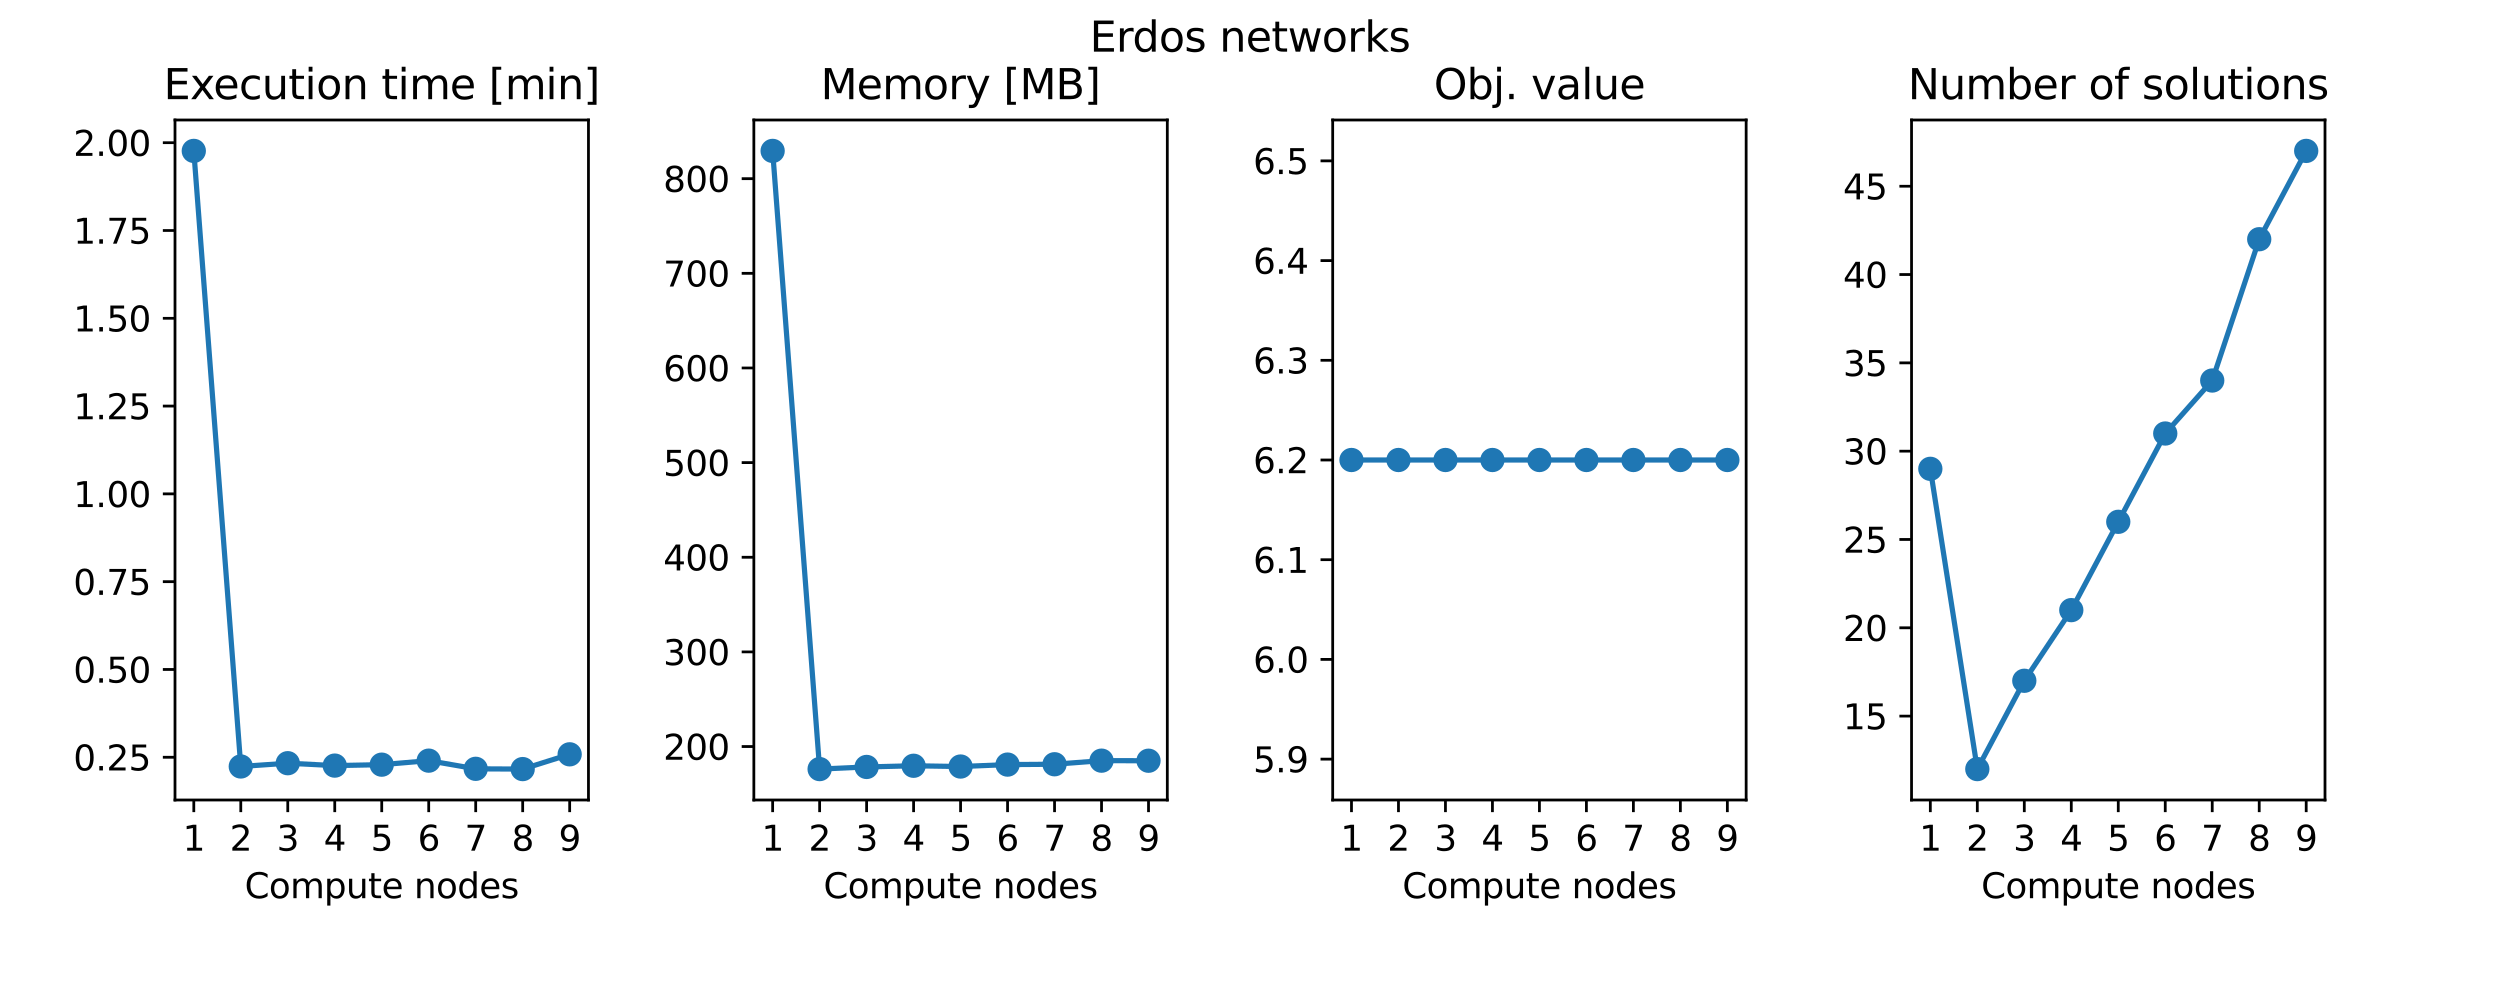 <?xml version="1.0" encoding="utf-8" standalone="no"?>
<!DOCTYPE svg PUBLIC "-//W3C//DTD SVG 1.1//EN"
  "http://www.w3.org/Graphics/SVG/1.1/DTD/svg11.dtd">
<svg height="288pt" version="1.1" viewBox="0 0 720 288" width="720pt" xmlns="http://www.w3.org/2000/svg" xmlns:xlink="http://www.w3.org/1999/xlink">
 <defs>
  <style type="text/css">*{stroke-linecap:butt;stroke-linejoin:round;}</style>
 </defs>
 <g id="figure_1">
  <g id="patch_1">
   <path d="M 0 288 
L 720 288 
L 720 0 
L 0 0 
z
" style="fill:none;"/>
  </g>
  <g id="axes_1">
   <g id="patch_2">
    <path d="M 50.4 230.4 
L 169.477 230.4 
L 169.477 34.56 
L 50.4 34.56 
z
" style="fill:none;"/>
   </g>
   <g id="matplotlib.axis_1">
    <g id="xtick_1">
     <g id="line2d_1">
      <defs>
       <path d="M 0 0 
L 0 3.5 
" id="m836f343f3e" style="stroke:#000000;stroke-width:0.8;"/>
      </defs>
      <g>
       <use style="stroke:#000000;stroke-width:0.8;" x="55.813" xlink:href="#m836f343f3e" y="230.4"/>
      </g>
     </g>
     <g id="text_1">
      <!-- 1 -->
      <g transform="translate(52.631 244.998)scale(0.1 -0.1)">
       <defs>
        <path d="M 794 531 
L 1825 531 
L 1825 4091 
L 703 3866 
L 703 4441 
L 1819 4666 
L 2450 4666 
L 2450 531 
L 3481 531 
L 3481 0 
L 794 0 
L 794 531 
z
" id="DejaVuSans-31" transform="scale(0.016)"/>
       </defs>
       <use xlink:href="#DejaVuSans-31"/>
      </g>
     </g>
    </g>
    <g id="xtick_2">
     <g id="line2d_2">
      <g>
       <use style="stroke:#000000;stroke-width:0.8;" x="69.344" xlink:href="#m836f343f3e" y="230.4"/>
      </g>
     </g>
     <g id="text_2">
      <!-- 2 -->
      <g transform="translate(66.163 244.998)scale(0.1 -0.1)">
       <defs>
        <path d="M 1228 531 
L 3431 531 
L 3431 0 
L 469 0 
L 469 531 
Q 828 903 1448 1529 
Q 2069 2156 2228 2338 
Q 2531 2678 2651 2914 
Q 2772 3150 2772 3378 
Q 2772 3750 2511 3984 
Q 2250 4219 1831 4219 
Q 1534 4219 1204 4116 
Q 875 4013 500 3803 
L 500 4441 
Q 881 4594 1212 4672 
Q 1544 4750 1819 4750 
Q 2544 4750 2975 4387 
Q 3406 4025 3406 3419 
Q 3406 3131 3298 2873 
Q 3191 2616 2906 2266 
Q 2828 2175 2409 1742 
Q 1991 1309 1228 531 
z
" id="DejaVuSans-32" transform="scale(0.016)"/>
       </defs>
       <use xlink:href="#DejaVuSans-32"/>
      </g>
     </g>
    </g>
    <g id="xtick_3">
     <g id="line2d_3">
      <g>
       <use style="stroke:#000000;stroke-width:0.8;" x="82.876" xlink:href="#m836f343f3e" y="230.4"/>
      </g>
     </g>
     <g id="text_3">
      <!-- 3 -->
      <g transform="translate(79.694 244.998)scale(0.1 -0.1)">
       <defs>
        <path d="M 2597 2516 
Q 3050 2419 3304 2112 
Q 3559 1806 3559 1356 
Q 3559 666 3084 287 
Q 2609 -91 1734 -91 
Q 1441 -91 1130 -33 
Q 819 25 488 141 
L 488 750 
Q 750 597 1062 519 
Q 1375 441 1716 441 
Q 2309 441 2620 675 
Q 2931 909 2931 1356 
Q 2931 1769 2642 2001 
Q 2353 2234 1838 2234 
L 1294 2234 
L 1294 2753 
L 1863 2753 
Q 2328 2753 2575 2939 
Q 2822 3125 2822 3475 
Q 2822 3834 2567 4026 
Q 2313 4219 1838 4219 
Q 1578 4219 1281 4162 
Q 984 4106 628 3988 
L 628 4550 
Q 988 4650 1302 4700 
Q 1616 4750 1894 4750 
Q 2613 4750 3031 4423 
Q 3450 4097 3450 3541 
Q 3450 3153 3228 2886 
Q 3006 2619 2597 2516 
z
" id="DejaVuSans-33" transform="scale(0.016)"/>
       </defs>
       <use xlink:href="#DejaVuSans-33"/>
      </g>
     </g>
    </g>
    <g id="xtick_4">
     <g id="line2d_4">
      <g>
       <use style="stroke:#000000;stroke-width:0.8;" x="96.407" xlink:href="#m836f343f3e" y="230.4"/>
      </g>
     </g>
     <g id="text_4">
      <!-- 4 -->
      <g transform="translate(93.226 244.998)scale(0.1 -0.1)">
       <defs>
        <path d="M 2419 4116 
L 825 1625 
L 2419 1625 
L 2419 4116 
z
M 2253 4666 
L 3047 4666 
L 3047 1625 
L 3713 1625 
L 3713 1100 
L 3047 1100 
L 3047 0 
L 2419 0 
L 2419 1100 
L 313 1100 
L 313 1709 
L 2253 4666 
z
" id="DejaVuSans-34" transform="scale(0.016)"/>
       </defs>
       <use xlink:href="#DejaVuSans-34"/>
      </g>
     </g>
    </g>
    <g id="xtick_5">
     <g id="line2d_5">
      <g>
       <use style="stroke:#000000;stroke-width:0.8;" x="109.938" xlink:href="#m836f343f3e" y="230.4"/>
      </g>
     </g>
     <g id="text_5">
      <!-- 5 -->
      <g transform="translate(106.757 244.998)scale(0.1 -0.1)">
       <defs>
        <path d="M 691 4666 
L 3169 4666 
L 3169 4134 
L 1269 4134 
L 1269 2991 
Q 1406 3038 1543 3061 
Q 1681 3084 1819 3084 
Q 2600 3084 3056 2656 
Q 3513 2228 3513 1497 
Q 3513 744 3044 326 
Q 2575 -91 1722 -91 
Q 1428 -91 1123 -41 
Q 819 9 494 109 
L 494 744 
Q 775 591 1075 516 
Q 1375 441 1709 441 
Q 2250 441 2565 725 
Q 2881 1009 2881 1497 
Q 2881 1984 2565 2268 
Q 2250 2553 1709 2553 
Q 1456 2553 1204 2497 
Q 953 2441 691 2322 
L 691 4666 
z
" id="DejaVuSans-35" transform="scale(0.016)"/>
       </defs>
       <use xlink:href="#DejaVuSans-35"/>
      </g>
     </g>
    </g>
    <g id="xtick_6">
     <g id="line2d_6">
      <g>
       <use style="stroke:#000000;stroke-width:0.8;" x="123.47" xlink:href="#m836f343f3e" y="230.4"/>
      </g>
     </g>
     <g id="text_6">
      <!-- 6 -->
      <g transform="translate(120.289 244.998)scale(0.1 -0.1)">
       <defs>
        <path d="M 2113 2584 
Q 1688 2584 1439 2293 
Q 1191 2003 1191 1497 
Q 1191 994 1439 701 
Q 1688 409 2113 409 
Q 2538 409 2786 701 
Q 3034 994 3034 1497 
Q 3034 2003 2786 2293 
Q 2538 2584 2113 2584 
z
M 3366 4563 
L 3366 3988 
Q 3128 4100 2886 4159 
Q 2644 4219 2406 4219 
Q 1781 4219 1451 3797 
Q 1122 3375 1075 2522 
Q 1259 2794 1537 2939 
Q 1816 3084 2150 3084 
Q 2853 3084 3261 2657 
Q 3669 2231 3669 1497 
Q 3669 778 3244 343 
Q 2819 -91 2113 -91 
Q 1303 -91 875 529 
Q 447 1150 447 2328 
Q 447 3434 972 4092 
Q 1497 4750 2381 4750 
Q 2619 4750 2861 4703 
Q 3103 4656 3366 4563 
z
" id="DejaVuSans-36" transform="scale(0.016)"/>
       </defs>
       <use xlink:href="#DejaVuSans-36"/>
      </g>
     </g>
    </g>
    <g id="xtick_7">
     <g id="line2d_7">
      <g>
       <use style="stroke:#000000;stroke-width:0.8;" x="137.001" xlink:href="#m836f343f3e" y="230.4"/>
      </g>
     </g>
     <g id="text_7">
      <!-- 7 -->
      <g transform="translate(133.82 244.998)scale(0.1 -0.1)">
       <defs>
        <path d="M 525 4666 
L 3525 4666 
L 3525 4397 
L 1831 0 
L 1172 0 
L 2766 4134 
L 525 4134 
L 525 4666 
z
" id="DejaVuSans-37" transform="scale(0.016)"/>
       </defs>
       <use xlink:href="#DejaVuSans-37"/>
      </g>
     </g>
    </g>
    <g id="xtick_8">
     <g id="line2d_8">
      <g>
       <use style="stroke:#000000;stroke-width:0.8;" x="150.533" xlink:href="#m836f343f3e" y="230.4"/>
      </g>
     </g>
     <g id="text_8">
      <!-- 8 -->
      <g transform="translate(147.352 244.998)scale(0.1 -0.1)">
       <defs>
        <path d="M 2034 2216 
Q 1584 2216 1326 1975 
Q 1069 1734 1069 1313 
Q 1069 891 1326 650 
Q 1584 409 2034 409 
Q 2484 409 2743 651 
Q 3003 894 3003 1313 
Q 3003 1734 2745 1975 
Q 2488 2216 2034 2216 
z
M 1403 2484 
Q 997 2584 770 2862 
Q 544 3141 544 3541 
Q 544 4100 942 4425 
Q 1341 4750 2034 4750 
Q 2731 4750 3128 4425 
Q 3525 4100 3525 3541 
Q 3525 3141 3298 2862 
Q 3072 2584 2669 2484 
Q 3125 2378 3379 2068 
Q 3634 1759 3634 1313 
Q 3634 634 3220 271 
Q 2806 -91 2034 -91 
Q 1263 -91 848 271 
Q 434 634 434 1313 
Q 434 1759 690 2068 
Q 947 2378 1403 2484 
z
M 1172 3481 
Q 1172 3119 1398 2916 
Q 1625 2713 2034 2713 
Q 2441 2713 2670 2916 
Q 2900 3119 2900 3481 
Q 2900 3844 2670 4047 
Q 2441 4250 2034 4250 
Q 1625 4250 1398 4047 
Q 1172 3844 1172 3481 
z
" id="DejaVuSans-38" transform="scale(0.016)"/>
       </defs>
       <use xlink:href="#DejaVuSans-38"/>
      </g>
     </g>
    </g>
    <g id="xtick_9">
     <g id="line2d_9">
      <g>
       <use style="stroke:#000000;stroke-width:0.8;" x="164.064" xlink:href="#m836f343f3e" y="230.4"/>
      </g>
     </g>
     <g id="text_9">
      <!-- 9 -->
      <g transform="translate(160.883 244.998)scale(0.1 -0.1)">
       <defs>
        <path d="M 703 97 
L 703 672 
Q 941 559 1184 500 
Q 1428 441 1663 441 
Q 2288 441 2617 861 
Q 2947 1281 2994 2138 
Q 2813 1869 2534 1725 
Q 2256 1581 1919 1581 
Q 1219 1581 811 2004 
Q 403 2428 403 3163 
Q 403 3881 828 4315 
Q 1253 4750 1959 4750 
Q 2769 4750 3195 4129 
Q 3622 3509 3622 2328 
Q 3622 1225 3098 567 
Q 2575 -91 1691 -91 
Q 1453 -91 1209 -44 
Q 966 3 703 97 
z
M 1959 2075 
Q 2384 2075 2632 2365 
Q 2881 2656 2881 3163 
Q 2881 3666 2632 3958 
Q 2384 4250 1959 4250 
Q 1534 4250 1286 3958 
Q 1038 3666 1038 3163 
Q 1038 2656 1286 2365 
Q 1534 2075 1959 2075 
z
" id="DejaVuSans-39" transform="scale(0.016)"/>
       </defs>
       <use xlink:href="#DejaVuSans-39"/>
      </g>
     </g>
    </g>
    <g id="text_10">
     <!-- Compute nodes -->
     <g transform="translate(70.465 258.677)scale(0.1 -0.1)">
      <defs>
       <path d="M 4122 4306 
L 4122 3641 
Q 3803 3938 3442 4084 
Q 3081 4231 2675 4231 
Q 1875 4231 1450 3742 
Q 1025 3253 1025 2328 
Q 1025 1406 1450 917 
Q 1875 428 2675 428 
Q 3081 428 3442 575 
Q 3803 722 4122 1019 
L 4122 359 
Q 3791 134 3420 21 
Q 3050 -91 2638 -91 
Q 1578 -91 968 557 
Q 359 1206 359 2328 
Q 359 3453 968 4101 
Q 1578 4750 2638 4750 
Q 3056 4750 3426 4639 
Q 3797 4528 4122 4306 
z
" id="DejaVuSans-43" transform="scale(0.016)"/>
       <path d="M 1959 3097 
Q 1497 3097 1228 2736 
Q 959 2375 959 1747 
Q 959 1119 1226 758 
Q 1494 397 1959 397 
Q 2419 397 2687 759 
Q 2956 1122 2956 1747 
Q 2956 2369 2687 2733 
Q 2419 3097 1959 3097 
z
M 1959 3584 
Q 2709 3584 3137 3096 
Q 3566 2609 3566 1747 
Q 3566 888 3137 398 
Q 2709 -91 1959 -91 
Q 1206 -91 779 398 
Q 353 888 353 1747 
Q 353 2609 779 3096 
Q 1206 3584 1959 3584 
z
" id="DejaVuSans-6f" transform="scale(0.016)"/>
       <path d="M 3328 2828 
Q 3544 3216 3844 3400 
Q 4144 3584 4550 3584 
Q 5097 3584 5394 3201 
Q 5691 2819 5691 2113 
L 5691 0 
L 5113 0 
L 5113 2094 
Q 5113 2597 4934 2840 
Q 4756 3084 4391 3084 
Q 3944 3084 3684 2787 
Q 3425 2491 3425 1978 
L 3425 0 
L 2847 0 
L 2847 2094 
Q 2847 2600 2669 2842 
Q 2491 3084 2119 3084 
Q 1678 3084 1418 2786 
Q 1159 2488 1159 1978 
L 1159 0 
L 581 0 
L 581 3500 
L 1159 3500 
L 1159 2956 
Q 1356 3278 1631 3431 
Q 1906 3584 2284 3584 
Q 2666 3584 2933 3390 
Q 3200 3197 3328 2828 
z
" id="DejaVuSans-6d" transform="scale(0.016)"/>
       <path d="M 1159 525 
L 1159 -1331 
L 581 -1331 
L 581 3500 
L 1159 3500 
L 1159 2969 
Q 1341 3281 1617 3432 
Q 1894 3584 2278 3584 
Q 2916 3584 3314 3078 
Q 3713 2572 3713 1747 
Q 3713 922 3314 415 
Q 2916 -91 2278 -91 
Q 1894 -91 1617 61 
Q 1341 213 1159 525 
z
M 3116 1747 
Q 3116 2381 2855 2742 
Q 2594 3103 2138 3103 
Q 1681 3103 1420 2742 
Q 1159 2381 1159 1747 
Q 1159 1113 1420 752 
Q 1681 391 2138 391 
Q 2594 391 2855 752 
Q 3116 1113 3116 1747 
z
" id="DejaVuSans-70" transform="scale(0.016)"/>
       <path d="M 544 1381 
L 544 3500 
L 1119 3500 
L 1119 1403 
Q 1119 906 1312 657 
Q 1506 409 1894 409 
Q 2359 409 2629 706 
Q 2900 1003 2900 1516 
L 2900 3500 
L 3475 3500 
L 3475 0 
L 2900 0 
L 2900 538 
Q 2691 219 2414 64 
Q 2138 -91 1772 -91 
Q 1169 -91 856 284 
Q 544 659 544 1381 
z
M 1991 3584 
L 1991 3584 
z
" id="DejaVuSans-75" transform="scale(0.016)"/>
       <path d="M 1172 4494 
L 1172 3500 
L 2356 3500 
L 2356 3053 
L 1172 3053 
L 1172 1153 
Q 1172 725 1289 603 
Q 1406 481 1766 481 
L 2356 481 
L 2356 0 
L 1766 0 
Q 1100 0 847 248 
Q 594 497 594 1153 
L 594 3053 
L 172 3053 
L 172 3500 
L 594 3500 
L 594 4494 
L 1172 4494 
z
" id="DejaVuSans-74" transform="scale(0.016)"/>
       <path d="M 3597 1894 
L 3597 1613 
L 953 1613 
Q 991 1019 1311 708 
Q 1631 397 2203 397 
Q 2534 397 2845 478 
Q 3156 559 3463 722 
L 3463 178 
Q 3153 47 2828 -22 
Q 2503 -91 2169 -91 
Q 1331 -91 842 396 
Q 353 884 353 1716 
Q 353 2575 817 3079 
Q 1281 3584 2069 3584 
Q 2775 3584 3186 3129 
Q 3597 2675 3597 1894 
z
M 3022 2063 
Q 3016 2534 2758 2815 
Q 2500 3097 2075 3097 
Q 1594 3097 1305 2825 
Q 1016 2553 972 2059 
L 3022 2063 
z
" id="DejaVuSans-65" transform="scale(0.016)"/>
       <path id="DejaVuSans-20" transform="scale(0.016)"/>
       <path d="M 3513 2113 
L 3513 0 
L 2938 0 
L 2938 2094 
Q 2938 2591 2744 2837 
Q 2550 3084 2163 3084 
Q 1697 3084 1428 2787 
Q 1159 2491 1159 1978 
L 1159 0 
L 581 0 
L 581 3500 
L 1159 3500 
L 1159 2956 
Q 1366 3272 1645 3428 
Q 1925 3584 2291 3584 
Q 2894 3584 3203 3211 
Q 3513 2838 3513 2113 
z
" id="DejaVuSans-6e" transform="scale(0.016)"/>
       <path d="M 2906 2969 
L 2906 4863 
L 3481 4863 
L 3481 0 
L 2906 0 
L 2906 525 
Q 2725 213 2448 61 
Q 2172 -91 1784 -91 
Q 1150 -91 751 415 
Q 353 922 353 1747 
Q 353 2572 751 3078 
Q 1150 3584 1784 3584 
Q 2172 3584 2448 3432 
Q 2725 3281 2906 2969 
z
M 947 1747 
Q 947 1113 1208 752 
Q 1469 391 1925 391 
Q 2381 391 2643 752 
Q 2906 1113 2906 1747 
Q 2906 2381 2643 2742 
Q 2381 3103 1925 3103 
Q 1469 3103 1208 2742 
Q 947 2381 947 1747 
z
" id="DejaVuSans-64" transform="scale(0.016)"/>
       <path d="M 2834 3397 
L 2834 2853 
Q 2591 2978 2328 3040 
Q 2066 3103 1784 3103 
Q 1356 3103 1142 2972 
Q 928 2841 928 2578 
Q 928 2378 1081 2264 
Q 1234 2150 1697 2047 
L 1894 2003 
Q 2506 1872 2764 1633 
Q 3022 1394 3022 966 
Q 3022 478 2636 193 
Q 2250 -91 1575 -91 
Q 1294 -91 989 -36 
Q 684 19 347 128 
L 347 722 
Q 666 556 975 473 
Q 1284 391 1588 391 
Q 1994 391 2212 530 
Q 2431 669 2431 922 
Q 2431 1156 2273 1281 
Q 2116 1406 1581 1522 
L 1381 1569 
Q 847 1681 609 1914 
Q 372 2147 372 2553 
Q 372 3047 722 3315 
Q 1072 3584 1716 3584 
Q 2034 3584 2315 3537 
Q 2597 3491 2834 3397 
z
" id="DejaVuSans-73" transform="scale(0.016)"/>
      </defs>
      <use xlink:href="#DejaVuSans-43"/>
      <use x="69.824" xlink:href="#DejaVuSans-6f"/>
      <use x="131.006" xlink:href="#DejaVuSans-6d"/>
      <use x="228.418" xlink:href="#DejaVuSans-70"/>
      <use x="291.895" xlink:href="#DejaVuSans-75"/>
      <use x="355.273" xlink:href="#DejaVuSans-74"/>
      <use x="394.482" xlink:href="#DejaVuSans-65"/>
      <use x="456.006" xlink:href="#DejaVuSans-20"/>
      <use x="487.793" xlink:href="#DejaVuSans-6e"/>
      <use x="551.172" xlink:href="#DejaVuSans-6f"/>
      <use x="612.354" xlink:href="#DejaVuSans-64"/>
      <use x="675.83" xlink:href="#DejaVuSans-65"/>
      <use x="737.354" xlink:href="#DejaVuSans-73"/>
     </g>
    </g>
   </g>
   <g id="matplotlib.axis_2">
    <g id="ytick_1">
     <g id="line2d_10">
      <defs>
       <path d="M 0 0 
L -3.5 0 
" id="md7ad6aa142" style="stroke:#000000;stroke-width:0.8;"/>
      </defs>
      <g>
       <use style="stroke:#000000;stroke-width:0.8;" x="50.4" xlink:href="#md7ad6aa142" y="218.09"/>
      </g>
     </g>
     <g id="text_11">
      <!-- 0.25 -->
      <g transform="translate(21.134 221.889)scale(0.1 -0.1)">
       <defs>
        <path d="M 2034 4250 
Q 1547 4250 1301 3770 
Q 1056 3291 1056 2328 
Q 1056 1369 1301 889 
Q 1547 409 2034 409 
Q 2525 409 2770 889 
Q 3016 1369 3016 2328 
Q 3016 3291 2770 3770 
Q 2525 4250 2034 4250 
z
M 2034 4750 
Q 2819 4750 3233 4129 
Q 3647 3509 3647 2328 
Q 3647 1150 3233 529 
Q 2819 -91 2034 -91 
Q 1250 -91 836 529 
Q 422 1150 422 2328 
Q 422 3509 836 4129 
Q 1250 4750 2034 4750 
z
" id="DejaVuSans-30" transform="scale(0.016)"/>
        <path d="M 684 794 
L 1344 794 
L 1344 0 
L 684 0 
L 684 794 
z
" id="DejaVuSans-2e" transform="scale(0.016)"/>
       </defs>
       <use xlink:href="#DejaVuSans-30"/>
       <use x="63.623" xlink:href="#DejaVuSans-2e"/>
       <use x="95.41" xlink:href="#DejaVuSans-32"/>
       <use x="159.033" xlink:href="#DejaVuSans-35"/>
      </g>
     </g>
    </g>
    <g id="ytick_2">
     <g id="line2d_11">
      <g>
       <use style="stroke:#000000;stroke-width:0.8;" x="50.4" xlink:href="#md7ad6aa142" y="192.806"/>
      </g>
     </g>
     <g id="text_12">
      <!-- 0.50 -->
      <g transform="translate(21.134 196.605)scale(0.1 -0.1)">
       <use xlink:href="#DejaVuSans-30"/>
       <use x="63.623" xlink:href="#DejaVuSans-2e"/>
       <use x="95.41" xlink:href="#DejaVuSans-35"/>
       <use x="159.033" xlink:href="#DejaVuSans-30"/>
      </g>
     </g>
    </g>
    <g id="ytick_3">
     <g id="line2d_12">
      <g>
       <use style="stroke:#000000;stroke-width:0.8;" x="50.4" xlink:href="#md7ad6aa142" y="167.521"/>
      </g>
     </g>
     <g id="text_13">
      <!-- 0.75 -->
      <g transform="translate(21.134 171.32)scale(0.1 -0.1)">
       <use xlink:href="#DejaVuSans-30"/>
       <use x="63.623" xlink:href="#DejaVuSans-2e"/>
       <use x="95.41" xlink:href="#DejaVuSans-37"/>
       <use x="159.033" xlink:href="#DejaVuSans-35"/>
      </g>
     </g>
    </g>
    <g id="ytick_4">
     <g id="line2d_13">
      <g>
       <use style="stroke:#000000;stroke-width:0.8;" x="50.4" xlink:href="#md7ad6aa142" y="142.237"/>
      </g>
     </g>
     <g id="text_14">
      <!-- 1.00 -->
      <g transform="translate(21.134 146.036)scale(0.1 -0.1)">
       <use xlink:href="#DejaVuSans-31"/>
       <use x="63.623" xlink:href="#DejaVuSans-2e"/>
       <use x="95.41" xlink:href="#DejaVuSans-30"/>
       <use x="159.033" xlink:href="#DejaVuSans-30"/>
      </g>
     </g>
    </g>
    <g id="ytick_5">
     <g id="line2d_14">
      <g>
       <use style="stroke:#000000;stroke-width:0.8;" x="50.4" xlink:href="#md7ad6aa142" y="116.952"/>
      </g>
     </g>
     <g id="text_15">
      <!-- 1.25 -->
      <g transform="translate(21.134 120.752)scale(0.1 -0.1)">
       <use xlink:href="#DejaVuSans-31"/>
       <use x="63.623" xlink:href="#DejaVuSans-2e"/>
       <use x="95.41" xlink:href="#DejaVuSans-32"/>
       <use x="159.033" xlink:href="#DejaVuSans-35"/>
      </g>
     </g>
    </g>
    <g id="ytick_6">
     <g id="line2d_15">
      <g>
       <use style="stroke:#000000;stroke-width:0.8;" x="50.4" xlink:href="#md7ad6aa142" y="91.668"/>
      </g>
     </g>
     <g id="text_16">
      <!-- 1.50 -->
      <g transform="translate(21.134 95.467)scale(0.1 -0.1)">
       <use xlink:href="#DejaVuSans-31"/>
       <use x="63.623" xlink:href="#DejaVuSans-2e"/>
       <use x="95.41" xlink:href="#DejaVuSans-35"/>
       <use x="159.033" xlink:href="#DejaVuSans-30"/>
      </g>
     </g>
    </g>
    <g id="ytick_7">
     <g id="line2d_16">
      <g>
       <use style="stroke:#000000;stroke-width:0.8;" x="50.4" xlink:href="#md7ad6aa142" y="66.384"/>
      </g>
     </g>
     <g id="text_17">
      <!-- 1.75 -->
      <g transform="translate(21.134 70.183)scale(0.1 -0.1)">
       <use xlink:href="#DejaVuSans-31"/>
       <use x="63.623" xlink:href="#DejaVuSans-2e"/>
       <use x="95.41" xlink:href="#DejaVuSans-37"/>
       <use x="159.033" xlink:href="#DejaVuSans-35"/>
      </g>
     </g>
    </g>
    <g id="ytick_8">
     <g id="line2d_17">
      <g>
       <use style="stroke:#000000;stroke-width:0.8;" x="50.4" xlink:href="#md7ad6aa142" y="41.099"/>
      </g>
     </g>
     <g id="text_18">
      <!-- 2.00 -->
      <g transform="translate(21.134 44.898)scale(0.1 -0.1)">
       <use xlink:href="#DejaVuSans-32"/>
       <use x="63.623" xlink:href="#DejaVuSans-2e"/>
       <use x="95.41" xlink:href="#DejaVuSans-30"/>
       <use x="159.033" xlink:href="#DejaVuSans-30"/>
      </g>
     </g>
    </g>
   </g>
   <g id="line2d_18">
    <path clip-path="url(#p0c73aaf387)" d="M 55.813 43.462 
L 69.344 220.745 
L 82.876 219.801 
L 96.407 220.493 
L 109.938 220.223 
L 123.47 219.066 
L 137.001 221.42 
L 150.533 221.498 
L 164.064 217.244 
" style="fill:none;stroke:#1f77b4;stroke-linecap:square;stroke-width:1.5;"/>
    <defs>
     <path d="M 0 3 
C 0.796 3 1.559 2.684 2.121 2.121 
C 2.684 1.559 3 0.796 3 0 
C 3 -0.796 2.684 -1.559 2.121 -2.121 
C 1.559 -2.684 0.796 -3 0 -3 
C -0.796 -3 -1.559 -2.684 -2.121 -2.121 
C -2.684 -1.559 -3 -0.796 -3 0 
C -3 0.796 -2.684 1.559 -2.121 2.121 
C -1.559 2.684 -0.796 3 0 3 
z
" id="m9bd91c18bc" style="stroke:#1f77b4;"/>
    </defs>
    <g clip-path="url(#p0c73aaf387)">
     <use style="fill:#1f77b4;stroke:#1f77b4;" x="55.813" xlink:href="#m9bd91c18bc" y="43.462"/>
     <use style="fill:#1f77b4;stroke:#1f77b4;" x="69.344" xlink:href="#m9bd91c18bc" y="220.745"/>
     <use style="fill:#1f77b4;stroke:#1f77b4;" x="82.876" xlink:href="#m9bd91c18bc" y="219.801"/>
     <use style="fill:#1f77b4;stroke:#1f77b4;" x="96.407" xlink:href="#m9bd91c18bc" y="220.493"/>
     <use style="fill:#1f77b4;stroke:#1f77b4;" x="109.938" xlink:href="#m9bd91c18bc" y="220.223"/>
     <use style="fill:#1f77b4;stroke:#1f77b4;" x="123.47" xlink:href="#m9bd91c18bc" y="219.066"/>
     <use style="fill:#1f77b4;stroke:#1f77b4;" x="137.001" xlink:href="#m9bd91c18bc" y="221.42"/>
     <use style="fill:#1f77b4;stroke:#1f77b4;" x="150.533" xlink:href="#m9bd91c18bc" y="221.498"/>
     <use style="fill:#1f77b4;stroke:#1f77b4;" x="164.064" xlink:href="#m9bd91c18bc" y="217.244"/>
    </g>
   </g>
   <g id="patch_3">
    <path d="M 50.4 230.4 
L 50.4 34.56 
" style="fill:none;stroke:#000000;stroke-linecap:square;stroke-linejoin:miter;stroke-width:0.8;"/>
   </g>
   <g id="patch_4">
    <path d="M 169.477 230.4 
L 169.477 34.56 
" style="fill:none;stroke:#000000;stroke-linecap:square;stroke-linejoin:miter;stroke-width:0.8;"/>
   </g>
   <g id="patch_5">
    <path d="M 50.4 230.4 
L 169.477 230.4 
" style="fill:none;stroke:#000000;stroke-linecap:square;stroke-linejoin:miter;stroke-width:0.8;"/>
   </g>
   <g id="patch_6">
    <path d="M 50.4 34.56 
L 169.477 34.56 
" style="fill:none;stroke:#000000;stroke-linecap:square;stroke-linejoin:miter;stroke-width:0.8;"/>
   </g>
   <g id="text_19">
    <!-- Execution time [min] -->
    <g transform="translate(47.133 28.56)scale(0.12 -0.12)">
     <defs>
      <path d="M 628 4666 
L 3578 4666 
L 3578 4134 
L 1259 4134 
L 1259 2753 
L 3481 2753 
L 3481 2222 
L 1259 2222 
L 1259 531 
L 3634 531 
L 3634 0 
L 628 0 
L 628 4666 
z
" id="DejaVuSans-45" transform="scale(0.016)"/>
      <path d="M 3513 3500 
L 2247 1797 
L 3578 0 
L 2900 0 
L 1881 1375 
L 863 0 
L 184 0 
L 1544 1831 
L 300 3500 
L 978 3500 
L 1906 2253 
L 2834 3500 
L 3513 3500 
z
" id="DejaVuSans-78" transform="scale(0.016)"/>
      <path d="M 3122 3366 
L 3122 2828 
Q 2878 2963 2633 3030 
Q 2388 3097 2138 3097 
Q 1578 3097 1268 2742 
Q 959 2388 959 1747 
Q 959 1106 1268 751 
Q 1578 397 2138 397 
Q 2388 397 2633 464 
Q 2878 531 3122 666 
L 3122 134 
Q 2881 22 2623 -34 
Q 2366 -91 2075 -91 
Q 1284 -91 818 406 
Q 353 903 353 1747 
Q 353 2603 823 3093 
Q 1294 3584 2113 3584 
Q 2378 3584 2631 3529 
Q 2884 3475 3122 3366 
z
" id="DejaVuSans-63" transform="scale(0.016)"/>
      <path d="M 603 3500 
L 1178 3500 
L 1178 0 
L 603 0 
L 603 3500 
z
M 603 4863 
L 1178 4863 
L 1178 4134 
L 603 4134 
L 603 4863 
z
" id="DejaVuSans-69" transform="scale(0.016)"/>
      <path d="M 550 4863 
L 1875 4863 
L 1875 4416 
L 1125 4416 
L 1125 -397 
L 1875 -397 
L 1875 -844 
L 550 -844 
L 550 4863 
z
" id="DejaVuSans-5b" transform="scale(0.016)"/>
      <path d="M 1947 4863 
L 1947 -844 
L 622 -844 
L 622 -397 
L 1369 -397 
L 1369 4416 
L 622 4416 
L 622 4863 
L 1947 4863 
z
" id="DejaVuSans-5d" transform="scale(0.016)"/>
     </defs>
     <use xlink:href="#DejaVuSans-45"/>
     <use x="63.184" xlink:href="#DejaVuSans-78"/>
     <use x="119.238" xlink:href="#DejaVuSans-65"/>
     <use x="180.762" xlink:href="#DejaVuSans-63"/>
     <use x="235.742" xlink:href="#DejaVuSans-75"/>
     <use x="299.121" xlink:href="#DejaVuSans-74"/>
     <use x="338.33" xlink:href="#DejaVuSans-69"/>
     <use x="366.113" xlink:href="#DejaVuSans-6f"/>
     <use x="427.295" xlink:href="#DejaVuSans-6e"/>
     <use x="490.674" xlink:href="#DejaVuSans-20"/>
     <use x="522.461" xlink:href="#DejaVuSans-74"/>
     <use x="561.67" xlink:href="#DejaVuSans-69"/>
     <use x="589.453" xlink:href="#DejaVuSans-6d"/>
     <use x="686.865" xlink:href="#DejaVuSans-65"/>
     <use x="748.389" xlink:href="#DejaVuSans-20"/>
     <use x="780.176" xlink:href="#DejaVuSans-5b"/>
     <use x="819.189" xlink:href="#DejaVuSans-6d"/>
     <use x="916.602" xlink:href="#DejaVuSans-69"/>
     <use x="944.385" xlink:href="#DejaVuSans-6e"/>
     <use x="1007.764" xlink:href="#DejaVuSans-5d"/>
    </g>
   </g>
  </g>
  <g id="axes_2">
   <g id="patch_7">
    <path d="M 217.108 230.4 
L 336.185 230.4 
L 336.185 34.56 
L 217.108 34.56 
z
" style="fill:none;"/>
   </g>
   <g id="matplotlib.axis_3">
    <g id="xtick_10">
     <g id="line2d_19">
      <g>
       <use style="stroke:#000000;stroke-width:0.8;" x="222.52" xlink:href="#m836f343f3e" y="230.4"/>
      </g>
     </g>
     <g id="text_20">
      <!-- 1 -->
      <g transform="translate(219.339 244.998)scale(0.1 -0.1)">
       <use xlink:href="#DejaVuSans-31"/>
      </g>
     </g>
    </g>
    <g id="xtick_11">
     <g id="line2d_20">
      <g>
       <use style="stroke:#000000;stroke-width:0.8;" x="236.052" xlink:href="#m836f343f3e" y="230.4"/>
      </g>
     </g>
     <g id="text_21">
      <!-- 2 -->
      <g transform="translate(232.87 244.998)scale(0.1 -0.1)">
       <use xlink:href="#DejaVuSans-32"/>
      </g>
     </g>
    </g>
    <g id="xtick_12">
     <g id="line2d_21">
      <g>
       <use style="stroke:#000000;stroke-width:0.8;" x="249.583" xlink:href="#m836f343f3e" y="230.4"/>
      </g>
     </g>
     <g id="text_22">
      <!-- 3 -->
      <g transform="translate(246.402 244.998)scale(0.1 -0.1)">
       <use xlink:href="#DejaVuSans-33"/>
      </g>
     </g>
    </g>
    <g id="xtick_13">
     <g id="line2d_22">
      <g>
       <use style="stroke:#000000;stroke-width:0.8;" x="263.115" xlink:href="#m836f343f3e" y="230.4"/>
      </g>
     </g>
     <g id="text_23">
      <!-- 4 -->
      <g transform="translate(259.933 244.998)scale(0.1 -0.1)">
       <use xlink:href="#DejaVuSans-34"/>
      </g>
     </g>
    </g>
    <g id="xtick_14">
     <g id="line2d_23">
      <g>
       <use style="stroke:#000000;stroke-width:0.8;" x="276.646" xlink:href="#m836f343f3e" y="230.4"/>
      </g>
     </g>
     <g id="text_24">
      <!-- 5 -->
      <g transform="translate(273.465 244.998)scale(0.1 -0.1)">
       <use xlink:href="#DejaVuSans-35"/>
      </g>
     </g>
    </g>
    <g id="xtick_15">
     <g id="line2d_24">
      <g>
       <use style="stroke:#000000;stroke-width:0.8;" x="290.178" xlink:href="#m836f343f3e" y="230.4"/>
      </g>
     </g>
     <g id="text_25">
      <!-- 6 -->
      <g transform="translate(286.996 244.998)scale(0.1 -0.1)">
       <use xlink:href="#DejaVuSans-36"/>
      </g>
     </g>
    </g>
    <g id="xtick_16">
     <g id="line2d_25">
      <g>
       <use style="stroke:#000000;stroke-width:0.8;" x="303.709" xlink:href="#m836f343f3e" y="230.4"/>
      </g>
     </g>
     <g id="text_26">
      <!-- 7 -->
      <g transform="translate(300.528 244.998)scale(0.1 -0.1)">
       <use xlink:href="#DejaVuSans-37"/>
      </g>
     </g>
    </g>
    <g id="xtick_17">
     <g id="line2d_26">
      <g>
       <use style="stroke:#000000;stroke-width:0.8;" x="317.241" xlink:href="#m836f343f3e" y="230.4"/>
      </g>
     </g>
     <g id="text_27">
      <!-- 8 -->
      <g transform="translate(314.059 244.998)scale(0.1 -0.1)">
       <use xlink:href="#DejaVuSans-38"/>
      </g>
     </g>
    </g>
    <g id="xtick_18">
     <g id="line2d_27">
      <g>
       <use style="stroke:#000000;stroke-width:0.8;" x="330.772" xlink:href="#m836f343f3e" y="230.4"/>
      </g>
     </g>
     <g id="text_28">
      <!-- 9 -->
      <g transform="translate(327.591 244.998)scale(0.1 -0.1)">
       <use xlink:href="#DejaVuSans-39"/>
      </g>
     </g>
    </g>
    <g id="text_29">
     <!-- Compute nodes -->
     <g transform="translate(237.173 258.677)scale(0.1 -0.1)">
      <use xlink:href="#DejaVuSans-43"/>
      <use x="69.824" xlink:href="#DejaVuSans-6f"/>
      <use x="131.006" xlink:href="#DejaVuSans-6d"/>
      <use x="228.418" xlink:href="#DejaVuSans-70"/>
      <use x="291.895" xlink:href="#DejaVuSans-75"/>
      <use x="355.273" xlink:href="#DejaVuSans-74"/>
      <use x="394.482" xlink:href="#DejaVuSans-65"/>
      <use x="456.006" xlink:href="#DejaVuSans-20"/>
      <use x="487.793" xlink:href="#DejaVuSans-6e"/>
      <use x="551.172" xlink:href="#DejaVuSans-6f"/>
      <use x="612.354" xlink:href="#DejaVuSans-64"/>
      <use x="675.83" xlink:href="#DejaVuSans-65"/>
      <use x="737.354" xlink:href="#DejaVuSans-73"/>
     </g>
    </g>
   </g>
   <g id="matplotlib.axis_4">
    <g id="ytick_9">
     <g id="line2d_28">
      <g>
       <use style="stroke:#000000;stroke-width:0.8;" x="217.108" xlink:href="#md7ad6aa142" y="215.005"/>
      </g>
     </g>
     <g id="text_30">
      <!-- 200 -->
      <g transform="translate(191.02 218.805)scale(0.1 -0.1)">
       <use xlink:href="#DejaVuSans-32"/>
       <use x="63.623" xlink:href="#DejaVuSans-30"/>
       <use x="127.246" xlink:href="#DejaVuSans-30"/>
      </g>
     </g>
    </g>
    <g id="ytick_10">
     <g id="line2d_29">
      <g>
       <use style="stroke:#000000;stroke-width:0.8;" x="217.108" xlink:href="#md7ad6aa142" y="187.748"/>
      </g>
     </g>
     <g id="text_31">
      <!-- 300 -->
      <g transform="translate(191.02 191.547)scale(0.1 -0.1)">
       <use xlink:href="#DejaVuSans-33"/>
       <use x="63.623" xlink:href="#DejaVuSans-30"/>
       <use x="127.246" xlink:href="#DejaVuSans-30"/>
      </g>
     </g>
    </g>
    <g id="ytick_11">
     <g id="line2d_30">
      <g>
       <use style="stroke:#000000;stroke-width:0.8;" x="217.108" xlink:href="#md7ad6aa142" y="160.49"/>
      </g>
     </g>
     <g id="text_32">
      <!-- 400 -->
      <g transform="translate(191.02 164.289)scale(0.1 -0.1)">
       <use xlink:href="#DejaVuSans-34"/>
       <use x="63.623" xlink:href="#DejaVuSans-30"/>
       <use x="127.246" xlink:href="#DejaVuSans-30"/>
      </g>
     </g>
    </g>
    <g id="ytick_12">
     <g id="line2d_31">
      <g>
       <use style="stroke:#000000;stroke-width:0.8;" x="217.108" xlink:href="#md7ad6aa142" y="133.232"/>
      </g>
     </g>
     <g id="text_33">
      <!-- 500 -->
      <g transform="translate(191.02 137.032)scale(0.1 -0.1)">
       <use xlink:href="#DejaVuSans-35"/>
       <use x="63.623" xlink:href="#DejaVuSans-30"/>
       <use x="127.246" xlink:href="#DejaVuSans-30"/>
      </g>
     </g>
    </g>
    <g id="ytick_13">
     <g id="line2d_32">
      <g>
       <use style="stroke:#000000;stroke-width:0.8;" x="217.108" xlink:href="#md7ad6aa142" y="105.975"/>
      </g>
     </g>
     <g id="text_34">
      <!-- 600 -->
      <g transform="translate(191.02 109.774)scale(0.1 -0.1)">
       <use xlink:href="#DejaVuSans-36"/>
       <use x="63.623" xlink:href="#DejaVuSans-30"/>
       <use x="127.246" xlink:href="#DejaVuSans-30"/>
      </g>
     </g>
    </g>
    <g id="ytick_14">
     <g id="line2d_33">
      <g>
       <use style="stroke:#000000;stroke-width:0.8;" x="217.108" xlink:href="#md7ad6aa142" y="78.717"/>
      </g>
     </g>
     <g id="text_35">
      <!-- 700 -->
      <g transform="translate(191.02 82.516)scale(0.1 -0.1)">
       <use xlink:href="#DejaVuSans-37"/>
       <use x="63.623" xlink:href="#DejaVuSans-30"/>
       <use x="127.246" xlink:href="#DejaVuSans-30"/>
      </g>
     </g>
    </g>
    <g id="ytick_15">
     <g id="line2d_34">
      <g>
       <use style="stroke:#000000;stroke-width:0.8;" x="217.108" xlink:href="#md7ad6aa142" y="51.459"/>
      </g>
     </g>
     <g id="text_36">
      <!-- 800 -->
      <g transform="translate(191.02 55.258)scale(0.1 -0.1)">
       <use xlink:href="#DejaVuSans-38"/>
       <use x="63.623" xlink:href="#DejaVuSans-30"/>
       <use x="127.246" xlink:href="#DejaVuSans-30"/>
      </g>
     </g>
    </g>
   </g>
   <g id="line2d_35">
    <path clip-path="url(#p612305792b)" d="M 222.52 43.462 
L 236.052 221.498 
L 249.583 220.882 
L 263.115 220.541 
L 276.646 220.762 
L 290.178 220.203 
L 303.709 220.105 
L 317.241 219.07 
L 330.772 219.089 
" style="fill:none;stroke:#1f77b4;stroke-linecap:square;stroke-width:1.5;"/>
    <g clip-path="url(#p612305792b)">
     <use style="fill:#1f77b4;stroke:#1f77b4;" x="222.52" xlink:href="#m9bd91c18bc" y="43.462"/>
     <use style="fill:#1f77b4;stroke:#1f77b4;" x="236.052" xlink:href="#m9bd91c18bc" y="221.498"/>
     <use style="fill:#1f77b4;stroke:#1f77b4;" x="249.583" xlink:href="#m9bd91c18bc" y="220.882"/>
     <use style="fill:#1f77b4;stroke:#1f77b4;" x="263.115" xlink:href="#m9bd91c18bc" y="220.541"/>
     <use style="fill:#1f77b4;stroke:#1f77b4;" x="276.646" xlink:href="#m9bd91c18bc" y="220.762"/>
     <use style="fill:#1f77b4;stroke:#1f77b4;" x="290.178" xlink:href="#m9bd91c18bc" y="220.203"/>
     <use style="fill:#1f77b4;stroke:#1f77b4;" x="303.709" xlink:href="#m9bd91c18bc" y="220.105"/>
     <use style="fill:#1f77b4;stroke:#1f77b4;" x="317.241" xlink:href="#m9bd91c18bc" y="219.07"/>
     <use style="fill:#1f77b4;stroke:#1f77b4;" x="330.772" xlink:href="#m9bd91c18bc" y="219.089"/>
    </g>
   </g>
   <g id="patch_8">
    <path d="M 217.108 230.4 
L 217.108 34.56 
" style="fill:none;stroke:#000000;stroke-linecap:square;stroke-linejoin:miter;stroke-width:0.8;"/>
   </g>
   <g id="patch_9">
    <path d="M 336.185 230.4 
L 336.185 34.56 
" style="fill:none;stroke:#000000;stroke-linecap:square;stroke-linejoin:miter;stroke-width:0.8;"/>
   </g>
   <g id="patch_10">
    <path d="M 217.108 230.4 
L 336.185 230.4 
" style="fill:none;stroke:#000000;stroke-linecap:square;stroke-linejoin:miter;stroke-width:0.8;"/>
   </g>
   <g id="patch_11">
    <path d="M 217.108 34.56 
L 336.185 34.56 
" style="fill:none;stroke:#000000;stroke-linecap:square;stroke-linejoin:miter;stroke-width:0.8;"/>
   </g>
   <g id="text_37">
    <!-- Memory [MB] -->
    <g transform="translate(236.362 28.56)scale(0.12 -0.12)">
     <defs>
      <path d="M 628 4666 
L 1569 4666 
L 2759 1491 
L 3956 4666 
L 4897 4666 
L 4897 0 
L 4281 0 
L 4281 4097 
L 3078 897 
L 2444 897 
L 1241 4097 
L 1241 0 
L 628 0 
L 628 4666 
z
" id="DejaVuSans-4d" transform="scale(0.016)"/>
      <path d="M 2631 2963 
Q 2534 3019 2420 3045 
Q 2306 3072 2169 3072 
Q 1681 3072 1420 2755 
Q 1159 2438 1159 1844 
L 1159 0 
L 581 0 
L 581 3500 
L 1159 3500 
L 1159 2956 
Q 1341 3275 1631 3429 
Q 1922 3584 2338 3584 
Q 2397 3584 2469 3576 
Q 2541 3569 2628 3553 
L 2631 2963 
z
" id="DejaVuSans-72" transform="scale(0.016)"/>
      <path d="M 2059 -325 
Q 1816 -950 1584 -1140 
Q 1353 -1331 966 -1331 
L 506 -1331 
L 506 -850 
L 844 -850 
Q 1081 -850 1212 -737 
Q 1344 -625 1503 -206 
L 1606 56 
L 191 3500 
L 800 3500 
L 1894 763 
L 2988 3500 
L 3597 3500 
L 2059 -325 
z
" id="DejaVuSans-79" transform="scale(0.016)"/>
      <path d="M 1259 2228 
L 1259 519 
L 2272 519 
Q 2781 519 3026 730 
Q 3272 941 3272 1375 
Q 3272 1813 3026 2020 
Q 2781 2228 2272 2228 
L 1259 2228 
z
M 1259 4147 
L 1259 2741 
L 2194 2741 
Q 2656 2741 2882 2914 
Q 3109 3088 3109 3444 
Q 3109 3797 2882 3972 
Q 2656 4147 2194 4147 
L 1259 4147 
z
M 628 4666 
L 2241 4666 
Q 2963 4666 3353 4366 
Q 3744 4066 3744 3513 
Q 3744 3084 3544 2831 
Q 3344 2578 2956 2516 
Q 3422 2416 3680 2098 
Q 3938 1781 3938 1306 
Q 3938 681 3513 340 
Q 3088 0 2303 0 
L 628 0 
L 628 4666 
z
" id="DejaVuSans-42" transform="scale(0.016)"/>
     </defs>
     <use xlink:href="#DejaVuSans-4d"/>
     <use x="86.279" xlink:href="#DejaVuSans-65"/>
     <use x="147.803" xlink:href="#DejaVuSans-6d"/>
     <use x="245.215" xlink:href="#DejaVuSans-6f"/>
     <use x="306.396" xlink:href="#DejaVuSans-72"/>
     <use x="347.51" xlink:href="#DejaVuSans-79"/>
     <use x="406.689" xlink:href="#DejaVuSans-20"/>
     <use x="438.477" xlink:href="#DejaVuSans-5b"/>
     <use x="477.49" xlink:href="#DejaVuSans-4d"/>
     <use x="563.77" xlink:href="#DejaVuSans-42"/>
     <use x="632.373" xlink:href="#DejaVuSans-5d"/>
    </g>
   </g>
  </g>
  <g id="axes_3">
   <g id="patch_12">
    <path d="M 383.815 230.4 
L 502.892 230.4 
L 502.892 34.56 
L 383.815 34.56 
z
" style="fill:none;"/>
   </g>
   <g id="matplotlib.axis_5">
    <g id="xtick_19">
     <g id="line2d_36">
      <g>
       <use style="stroke:#000000;stroke-width:0.8;" x="389.228" xlink:href="#m836f343f3e" y="230.4"/>
      </g>
     </g>
     <g id="text_38">
      <!-- 1 -->
      <g transform="translate(386.047 244.998)scale(0.1 -0.1)">
       <use xlink:href="#DejaVuSans-31"/>
      </g>
     </g>
    </g>
    <g id="xtick_20">
     <g id="line2d_37">
      <g>
       <use style="stroke:#000000;stroke-width:0.8;" x="402.759" xlink:href="#m836f343f3e" y="230.4"/>
      </g>
     </g>
     <g id="text_39">
      <!-- 2 -->
      <g transform="translate(399.578 244.998)scale(0.1 -0.1)">
       <use xlink:href="#DejaVuSans-32"/>
      </g>
     </g>
    </g>
    <g id="xtick_21">
     <g id="line2d_38">
      <g>
       <use style="stroke:#000000;stroke-width:0.8;" x="416.291" xlink:href="#m836f343f3e" y="230.4"/>
      </g>
     </g>
     <g id="text_40">
      <!-- 3 -->
      <g transform="translate(413.11 244.998)scale(0.1 -0.1)">
       <use xlink:href="#DejaVuSans-33"/>
      </g>
     </g>
    </g>
    <g id="xtick_22">
     <g id="line2d_39">
      <g>
       <use style="stroke:#000000;stroke-width:0.8;" x="429.822" xlink:href="#m836f343f3e" y="230.4"/>
      </g>
     </g>
     <g id="text_41">
      <!-- 4 -->
      <g transform="translate(426.641 244.998)scale(0.1 -0.1)">
       <use xlink:href="#DejaVuSans-34"/>
      </g>
     </g>
    </g>
    <g id="xtick_23">
     <g id="line2d_40">
      <g>
       <use style="stroke:#000000;stroke-width:0.8;" x="443.354" xlink:href="#m836f343f3e" y="230.4"/>
      </g>
     </g>
     <g id="text_42">
      <!-- 5 -->
      <g transform="translate(440.173 244.998)scale(0.1 -0.1)">
       <use xlink:href="#DejaVuSans-35"/>
      </g>
     </g>
    </g>
    <g id="xtick_24">
     <g id="line2d_41">
      <g>
       <use style="stroke:#000000;stroke-width:0.8;" x="456.885" xlink:href="#m836f343f3e" y="230.4"/>
      </g>
     </g>
     <g id="text_43">
      <!-- 6 -->
      <g transform="translate(453.704 244.998)scale(0.1 -0.1)">
       <use xlink:href="#DejaVuSans-36"/>
      </g>
     </g>
    </g>
    <g id="xtick_25">
     <g id="line2d_42">
      <g>
       <use style="stroke:#000000;stroke-width:0.8;" x="470.417" xlink:href="#m836f343f3e" y="230.4"/>
      </g>
     </g>
     <g id="text_44">
      <!-- 7 -->
      <g transform="translate(467.236 244.998)scale(0.1 -0.1)">
       <use xlink:href="#DejaVuSans-37"/>
      </g>
     </g>
    </g>
    <g id="xtick_26">
     <g id="line2d_43">
      <g>
       <use style="stroke:#000000;stroke-width:0.8;" x="483.948" xlink:href="#m836f343f3e" y="230.4"/>
      </g>
     </g>
     <g id="text_45">
      <!-- 8 -->
      <g transform="translate(480.767 244.998)scale(0.1 -0.1)">
       <use xlink:href="#DejaVuSans-38"/>
      </g>
     </g>
    </g>
    <g id="xtick_27">
     <g id="line2d_44">
      <g>
       <use style="stroke:#000000;stroke-width:0.8;" x="497.48" xlink:href="#m836f343f3e" y="230.4"/>
      </g>
     </g>
     <g id="text_46">
      <!-- 9 -->
      <g transform="translate(494.298 244.998)scale(0.1 -0.1)">
       <use xlink:href="#DejaVuSans-39"/>
      </g>
     </g>
    </g>
    <g id="text_47">
     <!-- Compute nodes -->
     <g transform="translate(403.88 258.677)scale(0.1 -0.1)">
      <use xlink:href="#DejaVuSans-43"/>
      <use x="69.824" xlink:href="#DejaVuSans-6f"/>
      <use x="131.006" xlink:href="#DejaVuSans-6d"/>
      <use x="228.418" xlink:href="#DejaVuSans-70"/>
      <use x="291.895" xlink:href="#DejaVuSans-75"/>
      <use x="355.273" xlink:href="#DejaVuSans-74"/>
      <use x="394.482" xlink:href="#DejaVuSans-65"/>
      <use x="456.006" xlink:href="#DejaVuSans-20"/>
      <use x="487.793" xlink:href="#DejaVuSans-6e"/>
      <use x="551.172" xlink:href="#DejaVuSans-6f"/>
      <use x="612.354" xlink:href="#DejaVuSans-64"/>
      <use x="675.83" xlink:href="#DejaVuSans-65"/>
      <use x="737.354" xlink:href="#DejaVuSans-73"/>
     </g>
    </g>
   </g>
   <g id="matplotlib.axis_6">
    <g id="ytick_16">
     <g id="line2d_45">
      <g>
       <use style="stroke:#000000;stroke-width:0.8;" x="383.815" xlink:href="#md7ad6aa142" y="218.627"/>
      </g>
     </g>
     <g id="text_48">
      <!-- 5.9 -->
      <g transform="translate(360.912 222.426)scale(0.1 -0.1)">
       <use xlink:href="#DejaVuSans-35"/>
       <use x="63.623" xlink:href="#DejaVuSans-2e"/>
       <use x="95.41" xlink:href="#DejaVuSans-39"/>
      </g>
     </g>
    </g>
    <g id="ytick_17">
     <g id="line2d_46">
      <g>
       <use style="stroke:#000000;stroke-width:0.8;" x="383.815" xlink:href="#md7ad6aa142" y="189.911"/>
      </g>
     </g>
     <g id="text_49">
      <!-- 6.0 -->
      <g transform="translate(360.912 193.71)scale(0.1 -0.1)">
       <use xlink:href="#DejaVuSans-36"/>
       <use x="63.623" xlink:href="#DejaVuSans-2e"/>
       <use x="95.41" xlink:href="#DejaVuSans-30"/>
      </g>
     </g>
    </g>
    <g id="ytick_18">
     <g id="line2d_47">
      <g>
       <use style="stroke:#000000;stroke-width:0.8;" x="383.815" xlink:href="#md7ad6aa142" y="161.196"/>
      </g>
     </g>
     <g id="text_50">
      <!-- 6.1 -->
      <g transform="translate(360.912 164.995)scale(0.1 -0.1)">
       <use xlink:href="#DejaVuSans-36"/>
       <use x="63.623" xlink:href="#DejaVuSans-2e"/>
       <use x="95.41" xlink:href="#DejaVuSans-31"/>
      </g>
     </g>
    </g>
    <g id="ytick_19">
     <g id="line2d_48">
      <g>
       <use style="stroke:#000000;stroke-width:0.8;" x="383.815" xlink:href="#md7ad6aa142" y="132.48"/>
      </g>
     </g>
     <g id="text_51">
      <!-- 6.2 -->
      <g transform="translate(360.912 136.279)scale(0.1 -0.1)">
       <use xlink:href="#DejaVuSans-36"/>
       <use x="63.623" xlink:href="#DejaVuSans-2e"/>
       <use x="95.41" xlink:href="#DejaVuSans-32"/>
      </g>
     </g>
    </g>
    <g id="ytick_20">
     <g id="line2d_49">
      <g>
       <use style="stroke:#000000;stroke-width:0.8;" x="383.815" xlink:href="#md7ad6aa142" y="103.764"/>
      </g>
     </g>
     <g id="text_52">
      <!-- 6.3 -->
      <g transform="translate(360.912 107.564)scale(0.1 -0.1)">
       <use xlink:href="#DejaVuSans-36"/>
       <use x="63.623" xlink:href="#DejaVuSans-2e"/>
       <use x="95.41" xlink:href="#DejaVuSans-33"/>
      </g>
     </g>
    </g>
    <g id="ytick_21">
     <g id="line2d_50">
      <g>
       <use style="stroke:#000000;stroke-width:0.8;" x="383.815" xlink:href="#md7ad6aa142" y="75.049"/>
      </g>
     </g>
     <g id="text_53">
      <!-- 6.4 -->
      <g transform="translate(360.912 78.848)scale(0.1 -0.1)">
       <use xlink:href="#DejaVuSans-36"/>
       <use x="63.623" xlink:href="#DejaVuSans-2e"/>
       <use x="95.41" xlink:href="#DejaVuSans-34"/>
      </g>
     </g>
    </g>
    <g id="ytick_22">
     <g id="line2d_51">
      <g>
       <use style="stroke:#000000;stroke-width:0.8;" x="383.815" xlink:href="#md7ad6aa142" y="46.333"/>
      </g>
     </g>
     <g id="text_54">
      <!-- 6.5 -->
      <g transform="translate(360.912 50.133)scale(0.1 -0.1)">
       <use xlink:href="#DejaVuSans-36"/>
       <use x="63.623" xlink:href="#DejaVuSans-2e"/>
       <use x="95.41" xlink:href="#DejaVuSans-35"/>
      </g>
     </g>
    </g>
   </g>
   <g id="line2d_52">
    <path clip-path="url(#p216b3146bf)" d="M 389.228 132.48 
L 402.759 132.48 
L 416.291 132.48 
L 429.822 132.48 
L 443.354 132.48 
L 456.885 132.48 
L 470.417 132.48 
L 483.948 132.48 
L 497.48 132.48 
" style="fill:none;stroke:#1f77b4;stroke-linecap:square;stroke-width:1.5;"/>
    <g clip-path="url(#p216b3146bf)">
     <use style="fill:#1f77b4;stroke:#1f77b4;" x="389.228" xlink:href="#m9bd91c18bc" y="132.48"/>
     <use style="fill:#1f77b4;stroke:#1f77b4;" x="402.759" xlink:href="#m9bd91c18bc" y="132.48"/>
     <use style="fill:#1f77b4;stroke:#1f77b4;" x="416.291" xlink:href="#m9bd91c18bc" y="132.48"/>
     <use style="fill:#1f77b4;stroke:#1f77b4;" x="429.822" xlink:href="#m9bd91c18bc" y="132.48"/>
     <use style="fill:#1f77b4;stroke:#1f77b4;" x="443.354" xlink:href="#m9bd91c18bc" y="132.48"/>
     <use style="fill:#1f77b4;stroke:#1f77b4;" x="456.885" xlink:href="#m9bd91c18bc" y="132.48"/>
     <use style="fill:#1f77b4;stroke:#1f77b4;" x="470.417" xlink:href="#m9bd91c18bc" y="132.48"/>
     <use style="fill:#1f77b4;stroke:#1f77b4;" x="483.948" xlink:href="#m9bd91c18bc" y="132.48"/>
     <use style="fill:#1f77b4;stroke:#1f77b4;" x="497.48" xlink:href="#m9bd91c18bc" y="132.48"/>
    </g>
   </g>
   <g id="patch_13">
    <path d="M 383.815 230.4 
L 383.815 34.56 
" style="fill:none;stroke:#000000;stroke-linecap:square;stroke-linejoin:miter;stroke-width:0.8;"/>
   </g>
   <g id="patch_14">
    <path d="M 502.892 230.4 
L 502.892 34.56 
" style="fill:none;stroke:#000000;stroke-linecap:square;stroke-linejoin:miter;stroke-width:0.8;"/>
   </g>
   <g id="patch_15">
    <path d="M 383.815 230.4 
L 502.892 230.4 
" style="fill:none;stroke:#000000;stroke-linecap:square;stroke-linejoin:miter;stroke-width:0.8;"/>
   </g>
   <g id="patch_16">
    <path d="M 383.815 34.56 
L 502.892 34.56 
" style="fill:none;stroke:#000000;stroke-linecap:square;stroke-linejoin:miter;stroke-width:0.8;"/>
   </g>
   <g id="text_55">
    <!-- Obj. value -->
    <g transform="translate(412.952 28.56)scale(0.12 -0.12)">
     <defs>
      <path d="M 2522 4238 
Q 1834 4238 1429 3725 
Q 1025 3213 1025 2328 
Q 1025 1447 1429 934 
Q 1834 422 2522 422 
Q 3209 422 3611 934 
Q 4013 1447 4013 2328 
Q 4013 3213 3611 3725 
Q 3209 4238 2522 4238 
z
M 2522 4750 
Q 3503 4750 4090 4092 
Q 4678 3434 4678 2328 
Q 4678 1225 4090 567 
Q 3503 -91 2522 -91 
Q 1538 -91 948 565 
Q 359 1222 359 2328 
Q 359 3434 948 4092 
Q 1538 4750 2522 4750 
z
" id="DejaVuSans-4f" transform="scale(0.016)"/>
      <path d="M 3116 1747 
Q 3116 2381 2855 2742 
Q 2594 3103 2138 3103 
Q 1681 3103 1420 2742 
Q 1159 2381 1159 1747 
Q 1159 1113 1420 752 
Q 1681 391 2138 391 
Q 2594 391 2855 752 
Q 3116 1113 3116 1747 
z
M 1159 2969 
Q 1341 3281 1617 3432 
Q 1894 3584 2278 3584 
Q 2916 3584 3314 3078 
Q 3713 2572 3713 1747 
Q 3713 922 3314 415 
Q 2916 -91 2278 -91 
Q 1894 -91 1617 61 
Q 1341 213 1159 525 
L 1159 0 
L 581 0 
L 581 4863 
L 1159 4863 
L 1159 2969 
z
" id="DejaVuSans-62" transform="scale(0.016)"/>
      <path d="M 603 3500 
L 1178 3500 
L 1178 -63 
Q 1178 -731 923 -1031 
Q 669 -1331 103 -1331 
L -116 -1331 
L -116 -844 
L 38 -844 
Q 366 -844 484 -692 
Q 603 -541 603 -63 
L 603 3500 
z
M 603 4863 
L 1178 4863 
L 1178 4134 
L 603 4134 
L 603 4863 
z
" id="DejaVuSans-6a" transform="scale(0.016)"/>
      <path d="M 191 3500 
L 800 3500 
L 1894 563 
L 2988 3500 
L 3597 3500 
L 2284 0 
L 1503 0 
L 191 3500 
z
" id="DejaVuSans-76" transform="scale(0.016)"/>
      <path d="M 2194 1759 
Q 1497 1759 1228 1600 
Q 959 1441 959 1056 
Q 959 750 1161 570 
Q 1363 391 1709 391 
Q 2188 391 2477 730 
Q 2766 1069 2766 1631 
L 2766 1759 
L 2194 1759 
z
M 3341 1997 
L 3341 0 
L 2766 0 
L 2766 531 
Q 2569 213 2275 61 
Q 1981 -91 1556 -91 
Q 1019 -91 701 211 
Q 384 513 384 1019 
Q 384 1609 779 1909 
Q 1175 2209 1959 2209 
L 2766 2209 
L 2766 2266 
Q 2766 2663 2505 2880 
Q 2244 3097 1772 3097 
Q 1472 3097 1187 3025 
Q 903 2953 641 2809 
L 641 3341 
Q 956 3463 1253 3523 
Q 1550 3584 1831 3584 
Q 2591 3584 2966 3190 
Q 3341 2797 3341 1997 
z
" id="DejaVuSans-61" transform="scale(0.016)"/>
      <path d="M 603 4863 
L 1178 4863 
L 1178 0 
L 603 0 
L 603 4863 
z
" id="DejaVuSans-6c" transform="scale(0.016)"/>
     </defs>
     <use xlink:href="#DejaVuSans-4f"/>
     <use x="78.711" xlink:href="#DejaVuSans-62"/>
     <use x="142.188" xlink:href="#DejaVuSans-6a"/>
     <use x="169.971" xlink:href="#DejaVuSans-2e"/>
     <use x="201.758" xlink:href="#DejaVuSans-20"/>
     <use x="233.545" xlink:href="#DejaVuSans-76"/>
     <use x="292.725" xlink:href="#DejaVuSans-61"/>
     <use x="354.004" xlink:href="#DejaVuSans-6c"/>
     <use x="381.787" xlink:href="#DejaVuSans-75"/>
     <use x="445.166" xlink:href="#DejaVuSans-65"/>
    </g>
   </g>
  </g>
  <g id="axes_4">
   <g id="patch_17">
    <path d="M 550.523 230.4 
L 669.6 230.4 
L 669.6 34.56 
L 550.523 34.56 
z
" style="fill:none;"/>
   </g>
   <g id="matplotlib.axis_7">
    <g id="xtick_28">
     <g id="line2d_53">
      <g>
       <use style="stroke:#000000;stroke-width:0.8;" x="555.936" xlink:href="#m836f343f3e" y="230.4"/>
      </g>
     </g>
     <g id="text_56">
      <!-- 1 -->
      <g transform="translate(552.754 244.998)scale(0.1 -0.1)">
       <use xlink:href="#DejaVuSans-31"/>
      </g>
     </g>
    </g>
    <g id="xtick_29">
     <g id="line2d_54">
      <g>
       <use style="stroke:#000000;stroke-width:0.8;" x="569.467" xlink:href="#m836f343f3e" y="230.4"/>
      </g>
     </g>
     <g id="text_57">
      <!-- 2 -->
      <g transform="translate(566.286 244.998)scale(0.1 -0.1)">
       <use xlink:href="#DejaVuSans-32"/>
      </g>
     </g>
    </g>
    <g id="xtick_30">
     <g id="line2d_55">
      <g>
       <use style="stroke:#000000;stroke-width:0.8;" x="582.999" xlink:href="#m836f343f3e" y="230.4"/>
      </g>
     </g>
     <g id="text_58">
      <!-- 3 -->
      <g transform="translate(579.817 244.998)scale(0.1 -0.1)">
       <use xlink:href="#DejaVuSans-33"/>
      </g>
     </g>
    </g>
    <g id="xtick_31">
     <g id="line2d_56">
      <g>
       <use style="stroke:#000000;stroke-width:0.8;" x="596.53" xlink:href="#m836f343f3e" y="230.4"/>
      </g>
     </g>
     <g id="text_59">
      <!-- 4 -->
      <g transform="translate(593.349 244.998)scale(0.1 -0.1)">
       <use xlink:href="#DejaVuSans-34"/>
      </g>
     </g>
    </g>
    <g id="xtick_32">
     <g id="line2d_57">
      <g>
       <use style="stroke:#000000;stroke-width:0.8;" x="610.062" xlink:href="#m836f343f3e" y="230.4"/>
      </g>
     </g>
     <g id="text_60">
      <!-- 5 -->
      <g transform="translate(606.88 244.998)scale(0.1 -0.1)">
       <use xlink:href="#DejaVuSans-35"/>
      </g>
     </g>
    </g>
    <g id="xtick_33">
     <g id="line2d_58">
      <g>
       <use style="stroke:#000000;stroke-width:0.8;" x="623.593" xlink:href="#m836f343f3e" y="230.4"/>
      </g>
     </g>
     <g id="text_61">
      <!-- 6 -->
      <g transform="translate(620.412 244.998)scale(0.1 -0.1)">
       <use xlink:href="#DejaVuSans-36"/>
      </g>
     </g>
    </g>
    <g id="xtick_34">
     <g id="line2d_59">
      <g>
       <use style="stroke:#000000;stroke-width:0.8;" x="637.124" xlink:href="#m836f343f3e" y="230.4"/>
      </g>
     </g>
     <g id="text_62">
      <!-- 7 -->
      <g transform="translate(633.943 244.998)scale(0.1 -0.1)">
       <use xlink:href="#DejaVuSans-37"/>
      </g>
     </g>
    </g>
    <g id="xtick_35">
     <g id="line2d_60">
      <g>
       <use style="stroke:#000000;stroke-width:0.8;" x="650.656" xlink:href="#m836f343f3e" y="230.4"/>
      </g>
     </g>
     <g id="text_63">
      <!-- 8 -->
      <g transform="translate(647.475 244.998)scale(0.1 -0.1)">
       <use xlink:href="#DejaVuSans-38"/>
      </g>
     </g>
    </g>
    <g id="xtick_36">
     <g id="line2d_61">
      <g>
       <use style="stroke:#000000;stroke-width:0.8;" x="664.187" xlink:href="#m836f343f3e" y="230.4"/>
      </g>
     </g>
     <g id="text_64">
      <!-- 9 -->
      <g transform="translate(661.006 244.998)scale(0.1 -0.1)">
       <use xlink:href="#DejaVuSans-39"/>
      </g>
     </g>
    </g>
    <g id="text_65">
     <!-- Compute nodes -->
     <g transform="translate(570.588 258.677)scale(0.1 -0.1)">
      <use xlink:href="#DejaVuSans-43"/>
      <use x="69.824" xlink:href="#DejaVuSans-6f"/>
      <use x="131.006" xlink:href="#DejaVuSans-6d"/>
      <use x="228.418" xlink:href="#DejaVuSans-70"/>
      <use x="291.895" xlink:href="#DejaVuSans-75"/>
      <use x="355.273" xlink:href="#DejaVuSans-74"/>
      <use x="394.482" xlink:href="#DejaVuSans-65"/>
      <use x="456.006" xlink:href="#DejaVuSans-20"/>
      <use x="487.793" xlink:href="#DejaVuSans-6e"/>
      <use x="551.172" xlink:href="#DejaVuSans-6f"/>
      <use x="612.354" xlink:href="#DejaVuSans-64"/>
      <use x="675.83" xlink:href="#DejaVuSans-65"/>
      <use x="737.354" xlink:href="#DejaVuSans-73"/>
     </g>
    </g>
   </g>
   <g id="matplotlib.axis_8">
    <g id="ytick_23">
     <g id="line2d_62">
      <g>
       <use style="stroke:#000000;stroke-width:0.8;" x="550.523" xlink:href="#md7ad6aa142" y="206.238"/>
      </g>
     </g>
     <g id="text_66">
      <!-- 15 -->
      <g transform="translate(530.798 210.037)scale(0.1 -0.1)">
       <use xlink:href="#DejaVuSans-31"/>
       <use x="63.623" xlink:href="#DejaVuSans-35"/>
      </g>
     </g>
    </g>
    <g id="ytick_24">
     <g id="line2d_63">
      <g>
       <use style="stroke:#000000;stroke-width:0.8;" x="550.523" xlink:href="#md7ad6aa142" y="180.804"/>
      </g>
     </g>
     <g id="text_67">
      <!-- 20 -->
      <g transform="translate(530.798 184.603)scale(0.1 -0.1)">
       <use xlink:href="#DejaVuSans-32"/>
       <use x="63.623" xlink:href="#DejaVuSans-30"/>
      </g>
     </g>
    </g>
    <g id="ytick_25">
     <g id="line2d_64">
      <g>
       <use style="stroke:#000000;stroke-width:0.8;" x="550.523" xlink:href="#md7ad6aa142" y="155.37"/>
      </g>
     </g>
     <g id="text_68">
      <!-- 25 -->
      <g transform="translate(530.798 159.17)scale(0.1 -0.1)">
       <use xlink:href="#DejaVuSans-32"/>
       <use x="63.623" xlink:href="#DejaVuSans-35"/>
      </g>
     </g>
    </g>
    <g id="ytick_26">
     <g id="line2d_65">
      <g>
       <use style="stroke:#000000;stroke-width:0.8;" x="550.523" xlink:href="#md7ad6aa142" y="129.937"/>
      </g>
     </g>
     <g id="text_69">
      <!-- 30 -->
      <g transform="translate(530.798 133.736)scale(0.1 -0.1)">
       <use xlink:href="#DejaVuSans-33"/>
       <use x="63.623" xlink:href="#DejaVuSans-30"/>
      </g>
     </g>
    </g>
    <g id="ytick_27">
     <g id="line2d_66">
      <g>
       <use style="stroke:#000000;stroke-width:0.8;" x="550.523" xlink:href="#md7ad6aa142" y="104.503"/>
      </g>
     </g>
     <g id="text_70">
      <!-- 35 -->
      <g transform="translate(530.798 108.302)scale(0.1 -0.1)">
       <use xlink:href="#DejaVuSans-33"/>
       <use x="63.623" xlink:href="#DejaVuSans-35"/>
      </g>
     </g>
    </g>
    <g id="ytick_28">
     <g id="line2d_67">
      <g>
       <use style="stroke:#000000;stroke-width:0.8;" x="550.523" xlink:href="#md7ad6aa142" y="79.069"/>
      </g>
     </g>
     <g id="text_71">
      <!-- 40 -->
      <g transform="translate(530.798 82.868)scale(0.1 -0.1)">
       <use xlink:href="#DejaVuSans-34"/>
       <use x="63.623" xlink:href="#DejaVuSans-30"/>
      </g>
     </g>
    </g>
    <g id="ytick_29">
     <g id="line2d_68">
      <g>
       <use style="stroke:#000000;stroke-width:0.8;" x="550.523" xlink:href="#md7ad6aa142" y="53.635"/>
      </g>
     </g>
     <g id="text_72">
      <!-- 45 -->
      <g transform="translate(530.798 57.435)scale(0.1 -0.1)">
       <use xlink:href="#DejaVuSans-34"/>
       <use x="63.623" xlink:href="#DejaVuSans-35"/>
      </g>
     </g>
    </g>
   </g>
   <g id="line2d_69">
    <path clip-path="url(#pc383209c63)" d="M 555.936 135.023 
L 569.467 221.498 
L 582.999 196.064 
L 596.53 175.717 
L 610.062 150.284 
L 623.593 124.85 
L 637.124 109.59 
L 650.656 68.896 
L 664.187 43.462 
" style="fill:none;stroke:#1f77b4;stroke-linecap:square;stroke-width:1.5;"/>
    <g clip-path="url(#pc383209c63)">
     <use style="fill:#1f77b4;stroke:#1f77b4;" x="555.936" xlink:href="#m9bd91c18bc" y="135.023"/>
     <use style="fill:#1f77b4;stroke:#1f77b4;" x="569.467" xlink:href="#m9bd91c18bc" y="221.498"/>
     <use style="fill:#1f77b4;stroke:#1f77b4;" x="582.999" xlink:href="#m9bd91c18bc" y="196.064"/>
     <use style="fill:#1f77b4;stroke:#1f77b4;" x="596.53" xlink:href="#m9bd91c18bc" y="175.717"/>
     <use style="fill:#1f77b4;stroke:#1f77b4;" x="610.062" xlink:href="#m9bd91c18bc" y="150.284"/>
     <use style="fill:#1f77b4;stroke:#1f77b4;" x="623.593" xlink:href="#m9bd91c18bc" y="124.85"/>
     <use style="fill:#1f77b4;stroke:#1f77b4;" x="637.124" xlink:href="#m9bd91c18bc" y="109.59"/>
     <use style="fill:#1f77b4;stroke:#1f77b4;" x="650.656" xlink:href="#m9bd91c18bc" y="68.896"/>
     <use style="fill:#1f77b4;stroke:#1f77b4;" x="664.187" xlink:href="#m9bd91c18bc" y="43.462"/>
    </g>
   </g>
   <g id="patch_18">
    <path d="M 550.523 230.4 
L 550.523 34.56 
" style="fill:none;stroke:#000000;stroke-linecap:square;stroke-linejoin:miter;stroke-width:0.8;"/>
   </g>
   <g id="patch_19">
    <path d="M 669.6 230.4 
L 669.6 34.56 
" style="fill:none;stroke:#000000;stroke-linecap:square;stroke-linejoin:miter;stroke-width:0.8;"/>
   </g>
   <g id="patch_20">
    <path d="M 550.523 230.4 
L 669.6 230.4 
" style="fill:none;stroke:#000000;stroke-linecap:square;stroke-linejoin:miter;stroke-width:0.8;"/>
   </g>
   <g id="patch_21">
    <path d="M 550.523 34.56 
L 669.6 34.56 
" style="fill:none;stroke:#000000;stroke-linecap:square;stroke-linejoin:miter;stroke-width:0.8;"/>
   </g>
   <g id="text_73">
    <!-- Number of solutions -->
    <g transform="translate(549.477 28.56)scale(0.12 -0.12)">
     <defs>
      <path d="M 628 4666 
L 1478 4666 
L 3547 763 
L 3547 4666 
L 4159 4666 
L 4159 0 
L 3309 0 
L 1241 3903 
L 1241 0 
L 628 0 
L 628 4666 
z
" id="DejaVuSans-4e" transform="scale(0.016)"/>
      <path d="M 2375 4863 
L 2375 4384 
L 1825 4384 
Q 1516 4384 1395 4259 
Q 1275 4134 1275 3809 
L 1275 3500 
L 2222 3500 
L 2222 3053 
L 1275 3053 
L 1275 0 
L 697 0 
L 697 3053 
L 147 3053 
L 147 3500 
L 697 3500 
L 697 3744 
Q 697 4328 969 4595 
Q 1241 4863 1831 4863 
L 2375 4863 
z
" id="DejaVuSans-66" transform="scale(0.016)"/>
     </defs>
     <use xlink:href="#DejaVuSans-4e"/>
     <use x="74.805" xlink:href="#DejaVuSans-75"/>
     <use x="138.184" xlink:href="#DejaVuSans-6d"/>
     <use x="235.596" xlink:href="#DejaVuSans-62"/>
     <use x="299.072" xlink:href="#DejaVuSans-65"/>
     <use x="360.596" xlink:href="#DejaVuSans-72"/>
     <use x="401.709" xlink:href="#DejaVuSans-20"/>
     <use x="433.496" xlink:href="#DejaVuSans-6f"/>
     <use x="494.678" xlink:href="#DejaVuSans-66"/>
     <use x="529.883" xlink:href="#DejaVuSans-20"/>
     <use x="561.67" xlink:href="#DejaVuSans-73"/>
     <use x="613.77" xlink:href="#DejaVuSans-6f"/>
     <use x="674.951" xlink:href="#DejaVuSans-6c"/>
     <use x="702.734" xlink:href="#DejaVuSans-75"/>
     <use x="766.113" xlink:href="#DejaVuSans-74"/>
     <use x="805.322" xlink:href="#DejaVuSans-69"/>
     <use x="833.105" xlink:href="#DejaVuSans-6f"/>
     <use x="894.287" xlink:href="#DejaVuSans-6e"/>
     <use x="957.666" xlink:href="#DejaVuSans-73"/>
    </g>
   </g>
  </g>
  <g id="text_74">
   <!-- Erdos networks -->
   <g transform="translate(313.843 14.878)scale(0.12 -0.12)">
    <defs>
     <path d="M 269 3500 
L 844 3500 
L 1563 769 
L 2278 3500 
L 2956 3500 
L 3675 769 
L 4391 3500 
L 4966 3500 
L 4050 0 
L 3372 0 
L 2619 2869 
L 1863 0 
L 1184 0 
L 269 3500 
z
" id="DejaVuSans-77" transform="scale(0.016)"/>
     <path d="M 581 4863 
L 1159 4863 
L 1159 1991 
L 2875 3500 
L 3609 3500 
L 1753 1863 
L 3688 0 
L 2938 0 
L 1159 1709 
L 1159 0 
L 581 0 
L 581 4863 
z
" id="DejaVuSans-6b" transform="scale(0.016)"/>
    </defs>
    <use xlink:href="#DejaVuSans-45"/>
    <use x="63.184" xlink:href="#DejaVuSans-72"/>
    <use x="102.547" xlink:href="#DejaVuSans-64"/>
    <use x="166.023" xlink:href="#DejaVuSans-6f"/>
    <use x="227.205" xlink:href="#DejaVuSans-73"/>
    <use x="279.305" xlink:href="#DejaVuSans-20"/>
    <use x="311.092" xlink:href="#DejaVuSans-6e"/>
    <use x="374.471" xlink:href="#DejaVuSans-65"/>
    <use x="435.994" xlink:href="#DejaVuSans-74"/>
    <use x="475.203" xlink:href="#DejaVuSans-77"/>
    <use x="556.99" xlink:href="#DejaVuSans-6f"/>
    <use x="618.172" xlink:href="#DejaVuSans-72"/>
    <use x="659.285" xlink:href="#DejaVuSans-6b"/>
    <use x="717.195" xlink:href="#DejaVuSans-73"/>
   </g>
  </g>
 </g>
 <defs>
  <clipPath id="p0c73aaf387">
   <rect height="195.84" width="119.077" x="50.4" y="34.56"/>
  </clipPath>
  <clipPath id="p612305792b">
   <rect height="195.84" width="119.077" x="217.108" y="34.56"/>
  </clipPath>
  <clipPath id="p216b3146bf">
   <rect height="195.84" width="119.077" x="383.815" y="34.56"/>
  </clipPath>
  <clipPath id="pc383209c63">
   <rect height="195.84" width="119.077" x="550.523" y="34.56"/>
  </clipPath>
 </defs>
</svg>
